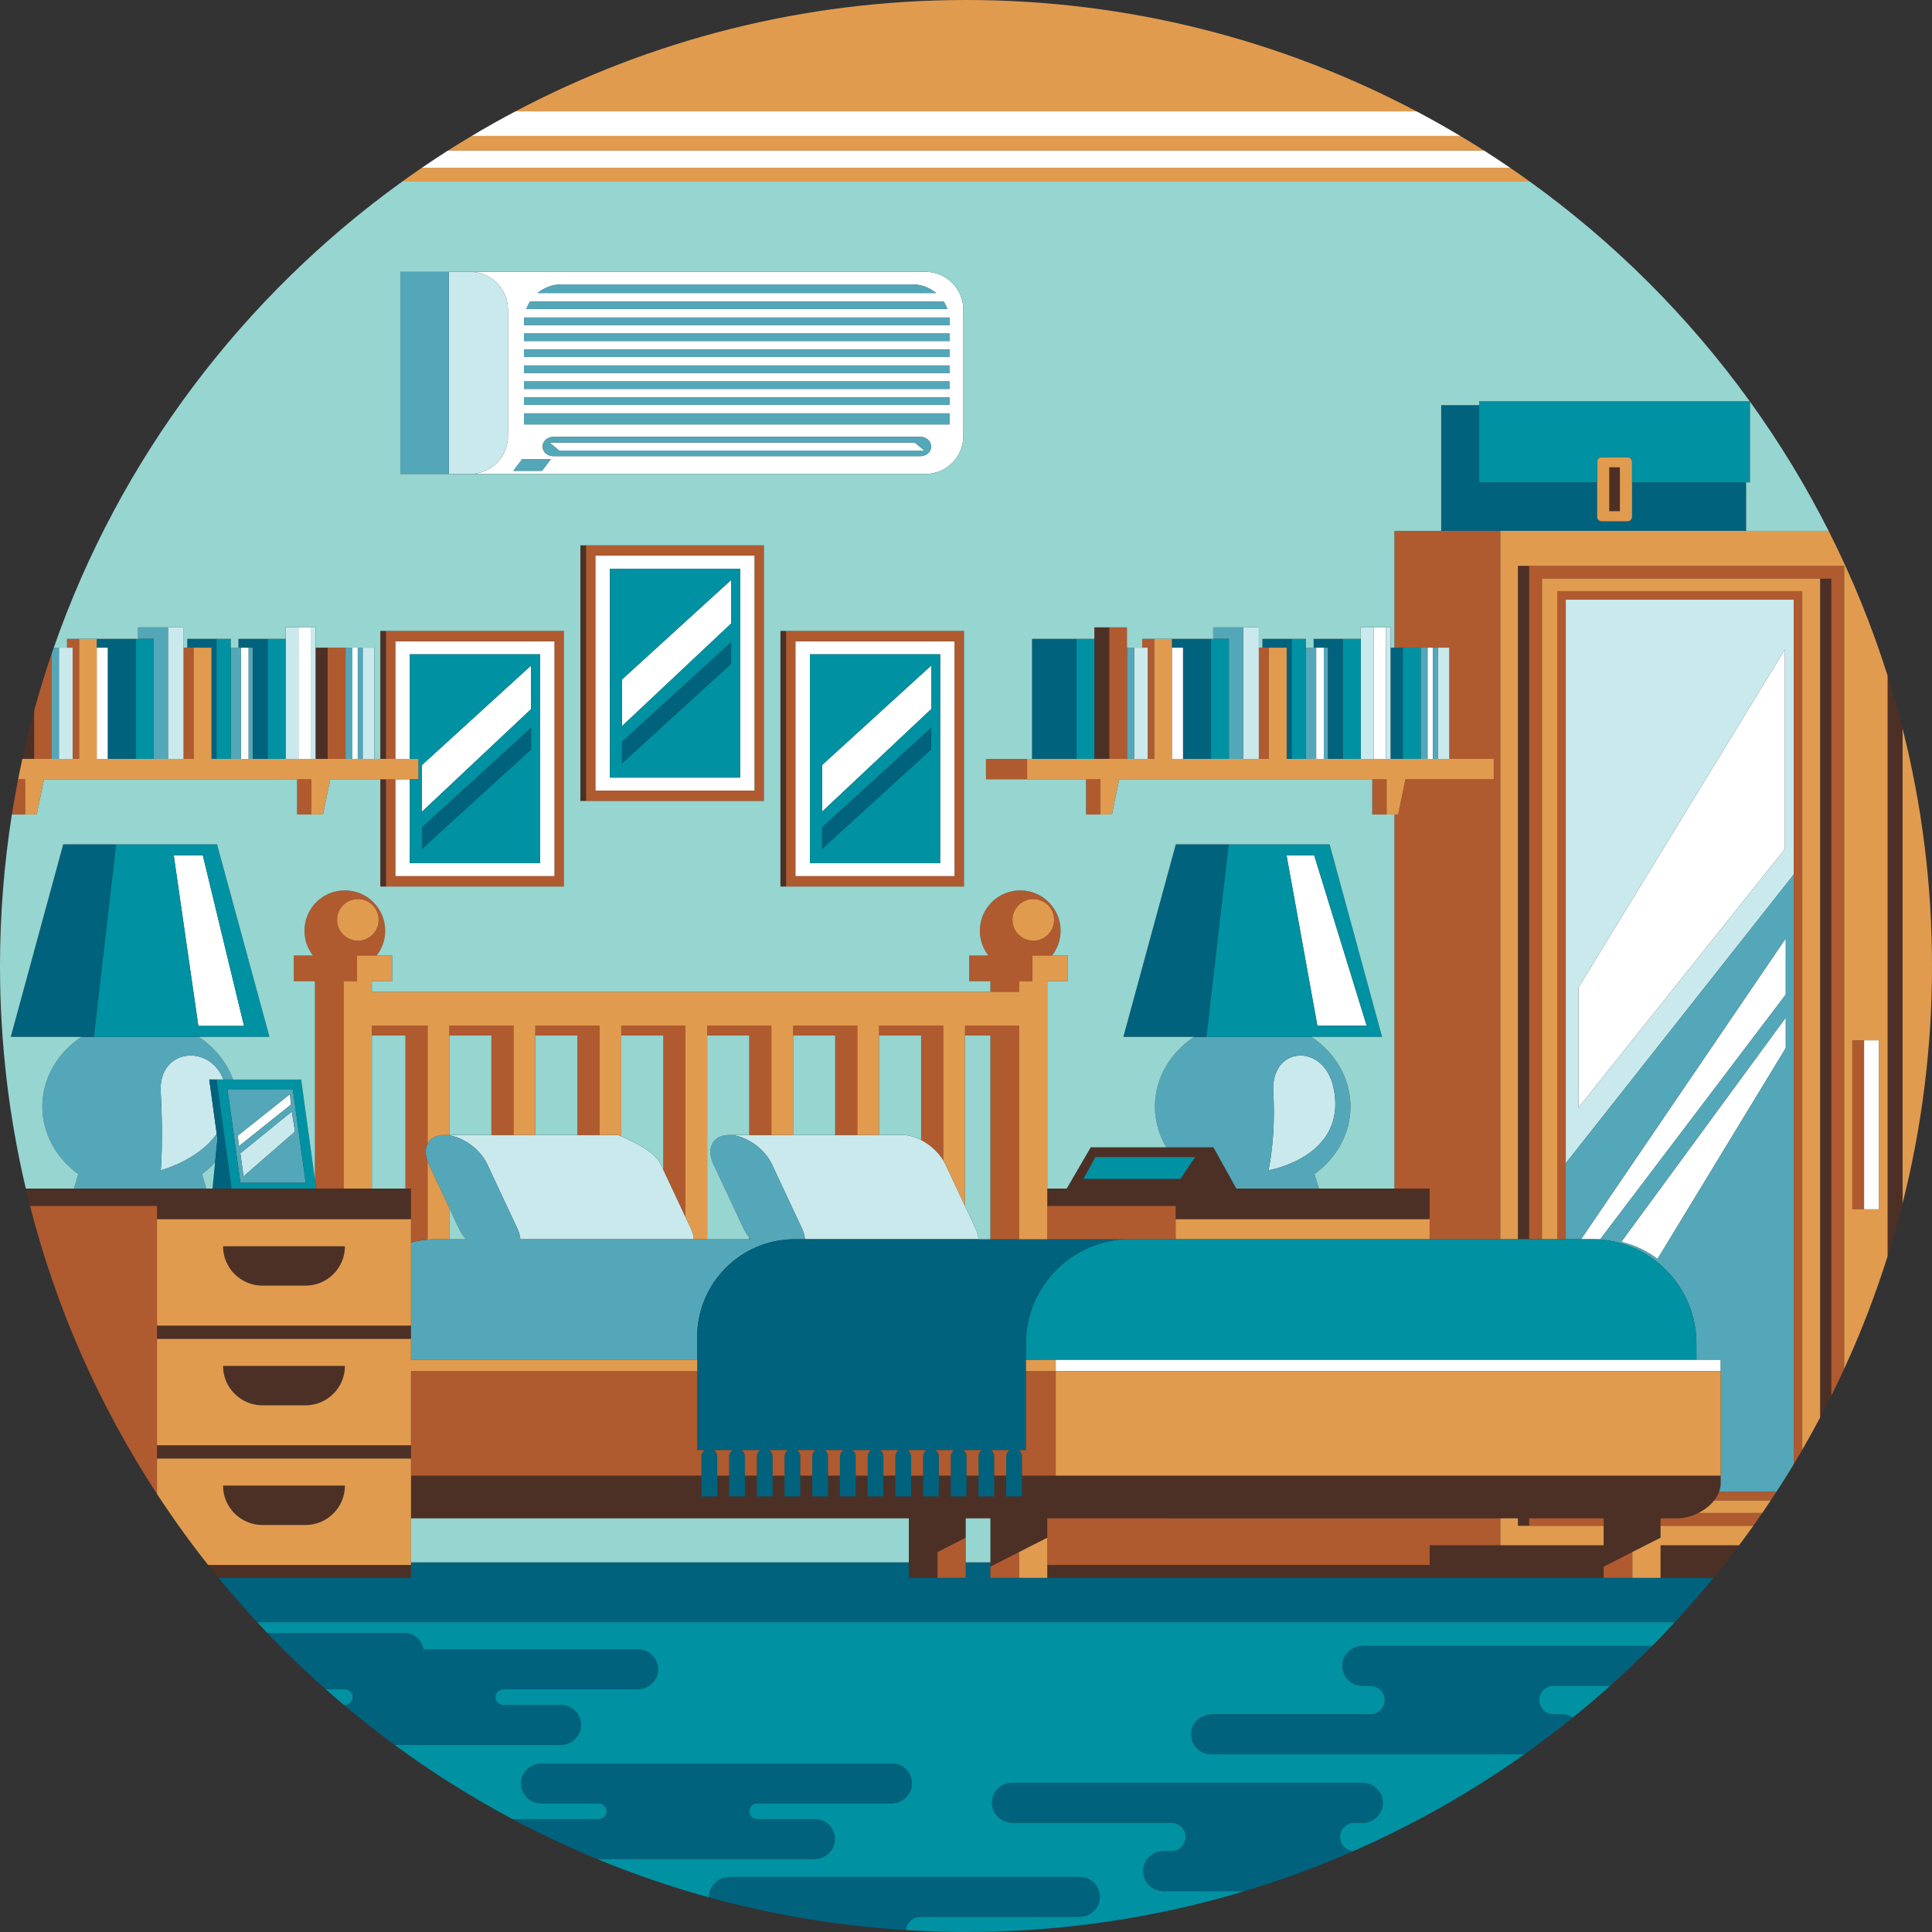 <?xml version="1.0" standalone="no"?>
<svg version="1.1" id="Layer_1" xmlns="http://www.w3.org/2000/svg" xmlns:xlink="http://www.w3.org/1999/xlink" x="0px" y="0px" viewBox="0 0 595.276 595.276" enable-background="new 0 0 595.276 595.276" xml:space="preserve">
<rect x="0" y="0" width="595.276" height="595.276" fill="#333333" stroke="none"/>
<path id="color_x5F_9_26_" fill="#4D3025" d="M126.632,412.532H48.372v-4.088h78.261V412.532z M126.632,445.316H48.372v4.088h78.261
	V445.316z M499.123,143.97h-3.292v13.535h3.292V143.97z M511.636,486.16h16.32c2.698-3.292,5.33-6.639,7.887-10.047h-24.207V486.16z
	 M471.15,174.341h-3.457v207.475h3.457V174.341z M560.808,436.75c1.18-2.228,2.332-4.473,3.457-6.734v-251.72h-3.457V436.75z
	 M581.594,208.204v178.867c1.689-5.367,3.227-10.8,4.615-16.294v-146.28C584.821,219.005,583.283,213.571,581.594,208.204z
	 M362.232,371.573h-39.553v-5.365h5.983l7.412-12.707h37.798l7.059,12.707h59.561v9.453h-78.261V371.573z M363.694,363.231
	l4.564-6.736h-30.724l-3.705,6.736H363.694z M511.636,467.83h5.182c2.111,0,4.394-0.614,6.469-1.66
	c1.898-0.956,3.615-2.276,4.861-3.845c0.65-0.818,1.161-1.704,1.51-2.637c0.32-0.855,0.514-1.746,0.514-2.669v-2.35H314.886v6.404
	h-4.864v-6.404h-3.672v6.404h-4.864v-6.404h-3.672v6.404h-4.864v-6.404h-3.672v6.404h-4.864v-6.404h-3.672v6.404h-4.864v-6.404
	h-3.672v6.404h-4.864v-6.404h-3.672v6.404h-4.864v-6.404h-3.672v6.404h-4.864v-6.404h-3.672v6.404h-4.864v-6.404h-3.672v6.404
	h-4.864v-6.404h-3.672v6.404h-4.864v-6.404h-3.672v6.404h-4.864v-6.404h-89.488v13.161h153.389v18.331h8.845v-7.953l8.684-4.424
	v-5.953l0,0h7.6v14.884v0l17.529-8.93v-5.953h145.014v2.295h3.457v-2.295h22.957v8.284h-53.615v6.073H322.679v3.973h171.428v-3.447
	v0l17.529-8.93V467.83z M48.372,375.661h78.261v-9.453H7.952c0.423,1.794,0.854,3.584,1.309,5.365h39.111V375.661z M94.141,396.124
	c6.702,0,12.136-5.433,12.136-12.136h-37.55c0,6.702,5.433,12.136,12.136,12.136H94.141z M80.863,432.995h13.278
	c6.702,0,12.136-5.433,12.136-12.136h-37.55C68.727,427.562,74.161,432.995,80.863,432.995z M80.863,469.866h13.278
	c6.702,0,12.136-5.433,12.136-12.136h-37.55C68.727,464.433,74.161,469.866,80.863,469.866z M67.32,486.16h59.313v-3.973H64.12
	C65.175,483.521,66.242,484.845,67.32,486.16z M118.938,240.102h-1.758v33.054h1.758V240.102z M118.938,194.391h-1.758v39.434h1.758
	V194.391z M180.578,168.02h-1.758v78.766h1.758V168.02z M242.218,194.391h-1.758v78.766h1.758V194.391z M100.96,199.554h-3.736
	v34.27h3.736V199.554z M10.531,218.966c-1.341,4.904-2.558,9.857-3.65,14.858h3.65V218.966z M341.806,193.294h-4.615v40.53h4.615
	V193.294z"></path>
<path id="color_x5F_8_33_" fill="#FFFFFF" d="M89.352,337.121l0.275,3.241l-15.994,12.764l-0.376-3.208L89.352,337.121z
	 M169.27,136.337l3.005,2.478h112.539l-3.005-2.478H169.27z M108.573,233.824h1.656v-34.267h-1.656V233.824z M91.946,233.824h3.779
	v-40.53h-3.779V233.824z M441.503,233.824v-34.267h-1.656v34.267H441.503z M427,233.824v-40.53h-3.779v40.53H427z M549.95,200.101
	c-13.93,22.831-43.375,71.085-63.626,104.229v36.976l63.626-79.719V200.101z M493.052,381.829l57.16-75.407V289.14l-63.062,92.677
	C487.151,381.816,492.887,381.826,493.052,381.829z M510.7,387.902l39.513-64.978v-9.37l-50.671,69.086
	C503.652,383.617,507.436,385.432,510.7,387.902z M574.342,320.53v52.081h4.615V320.53H574.342z M396.413,263.575l9.49,52.467
	h15.192l-16.164-52.467H396.413z M325.285,418.948L325.285,418.948l0,3.547h0h204.887v-3.547H325.285z M62.488,263.519h-8.955
	l7.581,52.579h14.073L62.488,263.519z M296.825,95.451v38.897c0,6.464-5.24,11.704-11.703,11.704H144.809
	c6.464,0,11.704-5.24,11.704-11.704V95.451c0-6.464-5.24-11.704-11.704-11.704h140.313
	C291.585,83.747,296.825,88.987,296.825,95.451z M290.757,92.904h-127.43c-0.469,0.72-0.855,1.498-1.157,2.317h129.743
	C291.611,94.402,291.226,93.624,290.757,92.904z M165.641,90.298h122.801c-2.008-1.667-4.587-2.67-7.401-2.67H173.042
	C170.228,87.628,167.65,88.631,165.641,90.298z M161.446,100.143h131.191v-0.919c0-0.474-0.037-0.938-0.092-1.397H161.538
	c-0.055,0.459-0.092,0.923-0.092,1.397V100.143z M161.446,105.066h131.191v-2.317H161.446V105.066z M161.446,109.989h131.191v-2.316
	H161.446V109.989z M161.446,114.911h131.191v-2.317H161.446V114.911z M161.446,119.834h131.191v-2.317H161.446V119.834z
	 M161.446,124.757h131.191v-2.316H161.446V124.757z M169.718,141.469h-8.828l-2.717,3.602h8.829L169.718,141.469z M286.907,137.576
	c0-1.645-1.508-2.978-3.369-2.978H170.545c-1.861,0-3.369,1.333-3.369,2.978c0,1.645,1.508,2.978,3.369,2.978h112.993
	C285.399,140.554,286.907,139.221,286.907,137.576z M292.637,127.363H161.446v3.404h131.191V127.363z M121.793,233.824h4.485
	v-32.227h40.118v64.353h-40.118v-25.848h-4.485v29.866h49.089v-72.388h-49.089V233.824z M130.014,235.719v14.373l33.626-31.62
	v-13.415L130.014,235.719z M183.433,171.209h49.089v72.389h-49.089V171.209z M187.918,239.58h40.118v-64.353h-40.118V239.58z
	 M191.654,223.721l33.626-31.62v-13.415l-33.626,30.662V223.721z M245.073,197.579h49.088v72.388h-49.088V197.579z M249.558,265.95
	h40.118v-64.353h-40.118V265.95z M253.295,250.092l33.626-31.62v-13.415l-33.626,30.662V250.092z M76.606,199.554h-2.349v34.27
	h2.349V199.554z M29.799,233.824h3.447v-34.27h-3.447V233.824z M405.532,199.554v34.27h2.349v-34.27H405.532z M364.521,233.824
	v-34.27h-3.447v34.27H364.521z M457.264,46.393H138.011c-2.694,1.715-5.356,3.475-7.99,5.274h335.233
	C462.62,49.868,459.958,48.108,457.264,46.393z M436.444,34.306H158.832c-4.569,2.413-9.068,4.94-13.493,7.58h304.598
	C445.513,39.245,441.013,36.719,436.444,34.306z"></path>
<path id="color_x5F_7_33_" fill="#C9E9ED" d="M482.429,184.779v173.636l70.235-88.96v-84.677H482.429z M549.95,261.588
	l-63.626,79.719V304.33c20.251-33.144,49.696-81.398,63.626-104.229V261.588z M410.873,335.131
	c4.539,21.364-20.035,25.452-20.035,25.452s2.315-9.998,1.477-24.179C391.478,322.224,407.921,321.237,410.873,335.131z
	 M212.884,378.546c0.541,1.155,0.831,2.255,0.91,3.27h-53.47c-0.079-1.015-0.369-2.115-0.91-3.271l-9.288-19.833
	c-2.33-4.975-8.252-9.009-13.227-9.009h53.47c0,0,0.394,0.146,1.045,0.415c2.782,1.149,10.294,4.561,12.182,8.593L212.884,378.546z
	 M300.587,378.546c0.541,1.155,0.831,2.255,0.91,3.27h-53.47c-0.079-1.015-0.369-2.115-0.91-3.271l-9.289-19.833
	c-2.33-4.975-8.252-9.009-13.227-9.009h53.47c1.86,0,3.852,0.564,5.739,1.53c2.741,1.402,5.253,3.655,6.826,6.26
	c0.241,0.4,0.469,0.805,0.663,1.219L300.587,378.546z M68.837,332.615h-0.076H66.72h-2.247l2.303,16.752
	c-5.761,8.234-17.241,11.216-17.241,11.216s0.818-9.998-0.02-24.179C48.731,323.143,64.492,321.397,68.837,332.615z M89.901,342.505
	l0.989,6.153l-15.852,13.8l-0.99-7.109L89.901,342.505z M138.28,146.051V83.747h6.528c6.464,0,11.704,5.24,11.704,11.704v38.897
	c0,6.464-5.24,11.704-11.704,11.704H138.28z M111.593,199.554h3.728v34.27h-3.574v-34.267h-0.154V199.554z M95.725,193.294h1.5
	v40.53h-1.5V193.294z M87.99,193.294h3.956v40.53H87.99V193.294z M56.593,233.824h-4.834v-40.53h4.834V233.824z M22.405,199.554
	v34.27h-4.252v-34.27H22.405z M446.595,199.554v34.27h-3.574v-34.267L446.595,199.554z M427,193.294h1.5v40.53H427V193.294z
	 M419.265,193.294h3.956v40.53h-3.956V193.294z M383.033,193.294h4.835v40.53h-4.835V193.294z M353.68,199.554v34.27h-4.252v-34.27
	H353.68z"></path>
<path id="color_x5F_6_40_" fill="#54A7B8" d="M482.429,358.415v23.401h4.721l63.062-92.677v17.282l-57.16,75.407
	c-0.166-0.003-2.544-0.013-2.544-0.013c17.235,0,31.304,13.547,32.144,30.573c0.026,0.534,0.041,6.558,0.041,6.558h7.479h0v38.071
	c0,0.923-0.194,1.814-0.514,2.669h17.657c1.828-2.81,3.615-5.649,5.349-8.524V269.455L482.429,358.415z M550.212,322.924
	L510.7,387.902c-3.264-2.47-7.048-4.285-11.158-5.262l50.671-69.086V322.924z M404.065,319.474h-36.186
	c-7.304,4.901-12.029,12.694-12.029,21.472c0,4.538,1.271,8.807,3.5,12.555h14.521l7.059,12.707h25.434l-1.339-4.462
	c6.755-4.925,11.069-12.412,11.069-20.799C416.094,332.168,411.37,324.375,404.065,319.474z M390.838,360.583
	c0,0,2.315-9.998,1.477-24.179c-0.837-14.18,15.605-15.168,18.558-1.273C415.412,356.495,390.838,360.583,390.838,360.583z
	 M247.117,378.546c0.541,1.155,0.831,2.256,0.91,3.271h-3.119c-16.621,0-30.095,13.474-30.095,30.095v2.09v4.947h-88.18v-36.106
	c1.654-0.443,3.364-0.746,5.118-0.901c0.884-0.078,1.776-0.125,2.68-0.125h9.12c-0.871-1.015-1.612-2.115-2.153-3.271l-2.946-6.29
	l-6.343-13.543c-0.136-0.289-0.253-0.575-0.358-0.857c-0.796-2.131-0.751-4.044,0-5.482c0.861-1.648,2.645-2.669,5.148-2.669h0
	c4.975,0,10.897,4.033,13.227,9.009l9.288,19.833c0.541,1.155,0.831,2.256,0.91,3.271h70.524h0.405
	c-0.138-0.16-0.275-0.321-0.405-0.485c-0.696-0.878-1.293-1.812-1.748-2.785l-9.288-19.833c-2.33-4.975-0.186-9.009,4.79-9.009
	c4.975,0,10.897,4.033,13.227,9.009L247.117,378.546z M49.514,336.404c0.838,14.18,0.02,24.179,0.02,24.179
	s11.481-2.982,17.241-11.216l0.213,1.549l-0.722,7.254c-1.221,1.3-2.569,2.502-4.042,3.576l1.339,4.462H22.778l1.339-4.462
	c-6.755-4.925-11.068-12.412-11.068-20.799c0-8.778,4.725-16.572,12.029-21.472h36.186c4.883,3.276,8.608,7.848,10.544,13.14h-2.971
	C64.492,321.397,48.731,323.143,49.514,336.404z M70.099,335.585l3.967,28.855h20.12l-3.967-28.855H70.099z M73.256,349.918
	l16.096-12.797l0.275,3.241l-15.994,12.764L73.256,349.918z M75.038,362.458l-0.99-7.109l15.853-12.844l0.989,6.153L75.038,362.458z
	 M138.28,146.051h-14.94V83.747v0h14.94v0V146.051z M283.538,134.598H170.545c-1.861,0-3.369,1.333-3.369,2.978
	c0,1.645,1.508,2.978,3.369,2.978h112.993c1.861,0,3.369-1.333,3.369-2.978C286.907,135.931,285.399,134.598,283.538,134.598z
	 M172.275,138.815l-3.005-2.478h112.539l3.005,2.478H172.275z M161.446,112.595h131.191v2.317H161.446V112.595z M161.446,127.363
	h131.191v3.404H161.446V127.363z M161.446,122.44h131.191v2.316H161.446V122.44z M161.446,117.518h131.191v2.317H161.446V117.518z
	 M291.913,95.221H162.17c0.302-0.819,0.687-1.596,1.157-2.317h127.43C291.226,93.624,291.611,94.402,291.913,95.221z
	 M161.446,107.672h131.191v2.316H161.446V107.672z M288.442,90.298H165.641c2.008-1.667,4.587-2.67,7.401-2.67h107.999
	C283.855,87.628,286.434,88.631,288.442,90.298z M161.446,102.749h131.191v2.317H161.446V102.749z M292.545,97.827
	c0.055,0.459,0.092,0.923,0.092,1.397v0.919H161.446v-0.919c0-0.474,0.037-0.938,0.092-1.397H292.545z M167.001,145.07h-8.829
	l2.717-3.602h8.828L167.001,145.07z M111.593,199.557h0.154v34.267h-1.518v-34.267H111.593z M106.457,199.557h2.116v34.267h-2.116
	V199.557z M74.257,233.824h-3.143v-34.27h3.143V233.824z M77.925,233.824h-1.319v-34.27h1.319V233.824z M47.359,196.84h-4.835
	v-3.546h9.234v40.53h-4.4V196.84z M18.153,233.824h-2.198v-32.546c0.197-0.577,0.406-1.149,0.607-1.724h1.59V233.824z
	 M442.867,199.557h0.154v34.267h-1.518v-34.267H442.867z M437.732,199.557h2.116v34.267h-2.116V199.557z M405.532,233.824h-3.143
	v-34.27h3.143V233.824z M409.2,233.824h-1.319v-34.27h1.319V233.824z M378.633,196.84h-4.835v-3.546h9.234v40.53h-4.4V196.84z
	 M347.23,199.554h2.198v34.27h-2.198V199.554z"></path>
<path id="color_x5F_5_39_" fill="#00627D" d="M537.998,148.627v14.939H444.05v-38.729h11.702v23.79h36.345v10.591
	c0,0.768,0.622,1.39,1.39,1.39h7.979c0.768,0,1.39-0.622,1.39-1.39v-10.591H537.998z M305.151,486.16v-4.773h-7.6v4.773h-17.529
	v-4.773H126.632v4.773H67.32c3.84,4.686,7.827,9.245,11.942,13.686h436.753c4.114-4.441,8.101-9,11.942-13.686H305.151z
	 M378.573,260.143h-16.295l-16.164,59.331h25.606L378.573,260.143z M244.908,381.816c-16.621,0-30.095,13.474-30.095,30.095v34.88
	h2.314c-0.608,0.438-1.007,1.144-1.007,1.945v12.336h4.864v-12.336c0-0.802-0.399-1.507-1.007-1.945h5.686
	c-0.608,0.438-1.007,1.144-1.007,1.945v12.336h4.864v-12.336c0-0.802-0.399-1.507-1.007-1.945h5.686
	c-0.608,0.438-1.007,1.144-1.007,1.945v12.336h4.864v-12.336c0-0.802-0.399-1.507-1.007-1.945h5.686
	c-0.608,0.438-1.007,1.144-1.007,1.945v12.336h4.864v-12.336c0-0.802-0.399-1.507-1.007-1.945h5.686
	c-0.608,0.438-1.007,1.144-1.007,1.945v12.336h4.864v-12.336c0-0.802-0.399-1.507-1.007-1.945h5.686
	c-0.608,0.438-1.007,1.144-1.007,1.945v12.336h4.864v-12.336c0-0.802-0.399-1.507-1.007-1.945h5.686
	c-0.608,0.438-1.007,1.144-1.007,1.945v12.336h4.864v-12.336c0-0.802-0.399-1.507-1.007-1.945h5.686
	c-0.608,0.438-1.007,1.144-1.007,1.945v12.336h4.864v-12.336c0-0.802-0.399-1.507-1.007-1.945h5.686
	c-0.608,0.438-1.007,1.144-1.007,1.945v12.336h4.864v-12.336c0-0.802-0.399-1.507-1.007-1.945h5.686
	c-0.608,0.438-1.007,1.144-1.007,1.945v12.336h4.864v-12.336c0-0.802-0.399-1.507-1.007-1.945h5.686
	c-0.608,0.438-1.007,1.144-1.007,1.945v12.336h4.864v-12.336c0-0.802-0.399-1.507-1.007-1.945h5.686
	c-0.608,0.438-1.007,1.144-1.007,1.945v12.336h4.864v-12.336c0-0.802-0.399-1.507-1.007-1.945h2.241v-32.79
	c0-17.775,14.392-32.185,32.167-32.185H244.908z M3.313,319.474h25.606l6.853-59.331H19.478L3.313,319.474z M65.467,366.208h5.871
	l-4.618-33.593h-2.247l2.516,18.301L65.467,366.208z M163.641,224.221l-33.626,30.662v6.707l33.626-30.662V224.221z M225.281,197.85
	l-33.626,30.662v6.707l33.626-30.662V197.85z M286.921,224.221l-33.626,30.662v6.707l33.626-30.662V224.221z M77.925,199.554v34.27
	h4.568V196.84h-9.025v2.714H77.925z M65.166,233.824h1.554V196.84h-9.025v2.714h7.472V233.824z M29.799,199.554h3.447v34.27h8.615
	V196.84H29.799V199.554z M432.235,199.554h-3.736v34.27h3.736V199.554z M409.2,199.554v34.27h4.569V196.84h-9.025v2.714H409.2z
	 M396.441,199.554v34.27h1.554V196.84h-9.025v2.714H396.441z M364.521,233.824h8.615V196.84h-12.063v2.714h3.447V233.824z
	 M331.694,196.84h-13.715v36.984h13.715V196.84z M257.213,567.255c0.35-3.67-2.526-6.758-6.124-6.758h-17.8
	c-1.335,0-2.417-1.082-2.417-2.417c0-1.335,1.082-2.417,2.417-2.417h41.268c3.214,0,6.084-2.349,6.389-5.549
	c0.35-3.67-2.527-6.758-6.124-6.758H166.969c-3.214,0-6.083,2.349-6.389,5.549c-0.35,3.67,2.527,6.758,6.124,6.758h17.8
	c1.335,0,2.417,1.082,2.417,2.417c0,1.335-1.082,2.417-2.417,2.417h-26.567c8.463,4.507,17.169,8.617,26.094,12.306h66.793
	C254.038,572.804,256.908,570.455,257.213,567.255z M178.982,532.095c0.35-3.67-2.527-6.757-6.124-6.757h-17.8
	c-1.335,0-2.417-1.082-2.417-2.417c0-1.335,1.082-2.417,2.417-2.417l41.269,0c3.214,0,6.084-2.35,6.389-5.549
	c0.35-3.67-2.527-6.758-6.124-6.758h-66.106c-0.51-2.883-3.015-5.077-6.045-5.077H82.314c1.681,1.761,3.385,3.501,5.109,5.22
	c4.195,4.185,8.525,8.233,12.963,12.163h5.888c1.335,0,2.417,1.082,2.417,2.417c0,1.335-1.082,2.417-2.417,2.417h-0.292
	c5.069,4.271,10.281,8.376,15.63,12.306h50.982C175.807,537.644,178.676,535.294,178.982,532.095z M413.634,512.67
	c-0.35,3.67,2.526,6.757,6.124,6.757h2.517c2.427,0,4.395,1.968,4.395,4.395s-1.968,4.395-4.395,4.395h-48.839
	c-3.214,0-6.083,2.349-6.388,5.549c-0.35,3.67,2.526,6.758,6.124,6.758h50.982h45.551c5.094-3.616,10.059-7.401,14.909-11.322
	c-0.96-0.619-2.098-0.984-3.325-0.984h-2.637c-2.427,0-4.395-1.968-4.395-4.395s1.968-4.395,4.395-4.395h17.451
	c4.438-3.974,8.759-8.075,12.952-12.306h-89.032C416.809,507.122,413.939,509.471,413.634,512.67z M332.737,578.321H224.884
	c-3.214,0-6.083,2.349-6.389,5.549c-0.024,0.25-0.03,0.497-0.024,0.741c19.499,5.367,39.798,8.797,60.68,10.076
	c0.174-2.268,2.049-4.06,4.361-4.06h48.96c3.214,0,6.083-2.35,6.389-5.549C339.211,581.409,336.335,578.321,332.737,578.321z
	 M419.66,549.314h-6.768h-50.103h-50.982c-3.598,0-6.474,3.088-6.124,6.758c0.305,3.199,3.175,5.549,6.388,5.549h48.839
	c2.427,0,4.395,1.968,4.395,4.395s-1.968,4.395-4.395,4.395h-2.517c-3.597,0-6.474,3.088-6.124,6.758
	c0.305,3.199,3.175,5.549,6.389,5.549h24.726c11.495-3.453,22.696-7.581,33.56-12.341c-2.264-0.178-4.052-2.051-4.052-4.36
	c0-2.427,1.968-4.395,4.395-4.395h2.637c3.598,0,6.474-3.087,6.124-6.757C425.744,551.663,422.874,549.314,419.66,549.314z"></path>
<path id="color_x5F_4_36_" fill="#B05A2F" d="M462.269,163.566v218.25h-21.777v-15.608h-10.858V250.946h1.163l2.23-10.843h27.215
	v-6.278h-13.647v-34.27h-16.961v-35.988H462.269z M471.15,174.341v207.475h3.956v-203.52h89.16v251.72
	c1.358-2.73,2.68-5.48,3.956-8.257V174.341H471.15z M516.817,467.83h-5.182v2.295h28.59c0.931-1.307,1.838-2.633,2.749-3.956
	h-19.688C521.211,467.215,518.928,467.83,516.817,467.83z M494.107,467.83H471.15v2.295h22.957V467.83z M479.792,381.816h2.637
	V184.779h70.235v266.385c0.892-1.478,1.77-2.965,2.637-4.46V182.142h-75.509V381.816z M528.148,462.325h17.431
	c0.583-0.876,1.162-1.755,1.736-2.637h-17.657C529.309,460.621,528.798,461.507,528.148,462.325z M570.716,320.53v52.081h3.626
	V320.53H570.716z M322.679,381.816h39.553v-10.243h-39.553V381.816z M322.679,467.83v14.358h117.813v-6.073h21.777v-8.284H322.679z
	 M305.151,302.316h-6.531v-7.902h5.927c-1.647-2.109-2.637-4.756-2.637-7.639c0-6.867,5.567-12.435,12.435-12.435
	c6.867,0,12.435,5.567,12.435,12.435c0,2.883-0.99,5.53-2.637,7.639h-6.024v7.902h-4.124v3.285h-8.845V302.316z M311.967,283.431
	c0,3.539,2.869,6.407,6.407,6.407c3.538,0,6.407-2.869,6.407-6.407c0-3.539-2.869-6.407-6.407-6.407
	C314.836,277.024,311.967,279.892,311.967,283.431z M305.151,381.816h8.845v-65.808h-16.659v3.065h7.814V381.816z M305.151,486.16
	h8.845v-7.953l-8.845,4.506V486.16z M297.551,473.783l-8.684,4.424v7.953h8.684V473.783z M494.107,486.16h8.845v-7.953l-8.845,4.506
	V486.16z M116.035,294.414h-6.024v7.902h-4.123v63.892H97.4l-0.358-2.603v-61.288h-6.531v-7.902h5.927
	c-1.647-2.109-2.637-4.756-2.637-7.639c0-6.867,5.567-12.435,12.435-12.435c6.867,0,12.435,5.567,12.435,12.435
	C118.671,289.659,117.681,292.305,116.035,294.414z M116.673,283.431c0-3.539-2.869-6.407-6.407-6.407
	c-3.538,0-6.407,2.868-6.407,6.407c0,3.539,2.869,6.407,6.407,6.407C113.804,289.838,116.673,286.969,116.673,283.431z
	 M126.632,366.208v16.634c1.654-0.443,3.364-0.746,5.118-0.901v-24.086c-0.796-2.131-0.751-4.044,0-5.482v-36.365h-17.179v3.065
	h10.354v47.134H126.632z M158.231,349.704v-33.695h-19.78v3.065h12.954v30.63H158.231z M184.712,349.704v-33.695h-19.78v3.065
	h12.954v30.63H184.712z M211.193,374.935v-58.926h-19.78v3.065h12.954v41.287L211.193,374.935z M230.848,381.816h0.405
	c-0.138-0.16-0.275-0.321-0.405-0.485V381.816z M230.848,349.704h6.826v-33.695h-19.78v3.065h12.954V349.704z M257.329,349.704
	h6.826v-33.695h-19.78v3.065h12.954V349.704z M283.81,351.234c2.741,1.402,5.253,3.655,6.826,6.26v-41.485h-19.78v3.065h12.954
	V351.234z M297.813,448.737v5.932h3.672v-5.932c0-0.802,0.399-1.507,1.007-1.945h-5.686
	C297.414,447.229,297.813,447.935,297.813,448.737z M214.813,422.495h-88.18v32.174h89.488v-5.932c0-0.802,0.399-1.507,1.007-1.945
	h-2.314V422.495z M246.594,448.737v5.932h3.672v-5.932c0-0.802,0.399-1.507,1.007-1.945h-5.686
	C246.195,447.229,246.594,447.935,246.594,448.737z M263.667,448.737v5.932h3.672v-5.932c0-0.802,0.399-1.507,1.007-1.945h-5.686
	C263.268,447.229,263.667,447.935,263.667,448.737z M272.203,448.737v5.932h3.672v-5.932c0-0.802,0.399-1.507,1.007-1.945h-5.686
	C271.804,447.229,272.203,447.935,272.203,448.737z M255.13,448.737v5.932h3.672v-5.932c0-0.802,0.399-1.507,1.007-1.945h-5.686
	C254.731,447.229,255.13,447.935,255.13,448.737z M280.74,448.737v5.932h3.672v-5.932c0-0.802,0.399-1.507,1.007-1.945h-5.686
	C280.341,447.229,280.74,447.935,280.74,448.737z M229.521,448.737v5.932h3.672v-5.932c0-0.802,0.399-1.507,1.007-1.945h-5.686
	C229.122,447.229,229.521,447.935,229.521,448.737z M220.984,448.737v5.932h3.672v-5.932c0-0.802,0.399-1.507,1.007-1.945h-5.686
	C220.585,447.229,220.984,447.935,220.984,448.737z M238.057,448.737v5.932h3.672v-5.932c0-0.802,0.399-1.507,1.007-1.945h-5.686
	C237.658,447.229,238.057,447.935,238.057,448.737z M289.276,454.669h3.672v-5.932c0-0.802,0.399-1.507,1.007-1.945h-5.686
	c0.608,0.438,1.007,1.144,1.007,1.945V454.669z M310.022,454.669v-5.932c0-0.802,0.399-1.507,1.007-1.945h-5.686
	c0.608,0.438,1.007,1.144,1.007,1.945v5.932H310.022z M325.285,454.669v-32.174h0h-9.165v24.297h-2.241
	c0.608,0.438,1.007,1.144,1.007,1.945v5.932H325.285z M48.372,460.312v-88.739H9.261C17.433,403.543,30.793,433.431,48.372,460.312z
	 M173.736,273.156v-78.766h-54.799v39.434h2.855v-36.245h49.089v72.388h-49.089v-29.866h-2.855v33.054H173.736z M180.578,246.786
	V168.02h54.799v78.766H180.578z M232.521,171.209h-49.089v72.389h49.089V171.209z M242.218,273.156v-78.766h54.799v78.766H242.218z
	 M294.161,197.579h-49.088v72.388h49.088V197.579z M3.656,250.946H7.77v-10.843H5.578C4.874,243.695,4.229,247.308,3.656,250.946z
	 M95.958,240.102h-4.421v10.843h4.421V240.102z M106.457,199.557v-0.003h-5.497v34.27h5.497V199.557z M56.593,199.554v34.27h3.076
	v-34.27H56.593z M22.405,233.824h1.978V196.84h-3.736v2.714h1.758V233.824z M15.955,201.278c-1.989,5.815-3.792,11.716-5.424,17.688
	v14.858h5.424V201.278z M339.044,240.102h-4.421v10.843h4.421V240.102z M427.233,240.102h-4.421v10.843h4.421V240.102z
	 M390.944,199.554h-3.077v34.27h3.077V199.554z M353.68,233.824h1.978V196.84h-3.736v2.714h1.758V233.824z M347.23,193.294h-5.424
	v40.53h5.424V193.294z M316.475,233.824h-12.682v6.278h12.682V233.824z"></path>
<path id="color_x5F_3_40_" fill="#E19B4F" d="M493.487,160.609h7.979c0.768,0,1.39-0.622,1.39-1.39v-16.962
	c0-0.768-0.622-1.39-1.39-1.39h-7.979c-0.768,0-1.39,0.622-1.39,1.39v16.962C492.097,159.986,492.719,160.609,493.487,160.609z
	 M495.83,143.97h3.292v13.535h-3.292V143.97z M494.107,470.125v5.989h-31.838v-8.284h5.424v2.295H494.107z M595.276,297.638
	c0,25.238-3.154,49.738-9.067,73.14v-146.28C592.122,247.899,595.276,272.399,595.276,297.638z M475.105,178.296h85.703V436.75
	c-1.777,3.355-3.607,6.677-5.507,9.954V182.142h-75.509v199.675h-4.687V178.296z M528.148,462.325h17.431
	c-0.858,1.289-1.727,2.57-2.605,3.845h-19.688C525.184,465.213,526.902,463.893,528.148,462.325z M511.636,470.125h28.59
	c-1.436,2.016-2.898,4.011-4.383,5.989h-24.207v10.047h-8.684v-7.953l8.684-4.424V470.125z M462.269,163.566v218.25h5.424V174.341
	h100.528v247.418c5.149-11.207,9.627-22.784,13.373-34.688V208.204c-4.866-15.463-10.963-30.379-18.17-44.639H462.269z
	 M570.716,320.53h8.241v52.081h-8.241V320.53z M362.232,375.661h78.261v6.155h-41.704h-36.556V375.661z M318.374,277.024
	c3.538,0,6.407,2.868,6.407,6.407c0,3.539-2.869,6.407-6.407,6.407c-3.539,0-6.407-2.869-6.407-6.407
	C311.967,279.892,314.836,277.024,318.374,277.024z M313.996,316.009h-16.659v55.597l-6.038-12.893
	c-0.194-0.415-0.422-0.819-0.663-1.219v-41.485h-19.78v33.695h-6.701v-33.695h-19.78v33.695h-6.701v-33.695h-19.78v65.808h-4.1
	c-0.079-1.015-0.369-2.115-0.91-3.27l-1.691-3.611v-58.926h-19.78v34.11c-0.651-0.269-1.045-0.415-1.045-0.415h-5.656v-33.695
	h-19.78v33.695h-6.701v-33.695h-19.78v33.695h-1.553h0c-2.503,0-4.287,1.022-5.148,2.669v-36.365h-17.179v50.199h-8.684v-63.892
	h4.123v-7.902h10.811v7.902h-6.251v3.285h199.425v-3.285h4.124v-7.902h10.811v7.902h-6.251v79.5h-8.684V316.009z M313.996,478.207
	l8.684-4.424v12.377h-8.684V478.207z M110.266,289.838c-3.538,0-6.407-2.869-6.407-6.407c0-3.539,2.869-6.407,6.407-6.407
	c3.539,0,6.407,2.868,6.407,6.407C116.673,286.969,113.804,289.838,110.266,289.838z M138.451,381.816h-4.021
	c-0.904,0-1.797,0.047-2.68,0.125v-24.086c0.106,0.282,0.223,0.568,0.358,0.857l6.343,13.543V381.816z M316.12,418.948h9.165v3.547
	h-9.165V418.948z M530.172,454.669H325.285v-32.174h204.887L530.172,454.669z M48.372,408.444h78.261v-32.784H48.372V408.444z
	 M106.277,383.988c0,6.702-5.433,12.136-12.136,12.136H80.863c-6.702,0-12.136-5.433-12.136-12.136H106.277z M48.372,460.312
	c4.927,7.534,10.177,14.836,15.748,21.875h62.513v-32.784H48.372V460.312z M106.277,457.731c0,6.702-5.433,12.136-12.136,12.136
	H80.863c-6.702,0-12.136-5.433-12.136-12.136H106.277z M126.632,412.532H48.372v32.784h78.261v-22.821h88.18v-3.547h-88.18V412.532z
	 M94.141,432.995H80.863c-6.702,0-12.136-5.433-12.136-12.136h37.55C106.277,427.562,100.844,432.995,94.141,432.995z
	 M128.968,233.824v6.278h-27.215l-2.23,10.843h-3.565v-10.843H13.565l-2.23,10.843H7.77v-10.843H5.578
	c0.412-2.101,0.847-4.193,1.303-6.278h17.502V196.84h5.289h0.127v36.984h29.87v-34.27h5.497v34.27H128.968z M460.243,233.824v6.278
	h-27.215l-2.23,10.843h-3.565v-10.843h-82.394l-2.23,10.843h-3.565v-10.843h-22.569v-6.278h39.182V196.84h5.289h0.127v36.984h29.87
	v-34.27h5.497v34.27H460.243z M471.359,55.95H123.917c2.017-1.452,4.051-2.881,6.105-4.283h335.233
	C467.308,53.069,469.342,54.498,471.359,55.95z M436.444,34.306H158.832C200.278,12.413,247.505,0,297.638,0
	S394.998,12.413,436.444,34.306z M457.264,46.393H138.011c2.417-1.539,4.863-3.036,7.327-4.507h304.598
	C452.401,43.356,454.847,44.854,457.264,46.393z"></path>
<path id="color_x5F_2_39_" fill="#0091A2" d="M539.202,123.747v24.881h-36.345v-6.37c0-0.768-0.622-1.39-1.39-1.39h-7.979
	c-0.768,0-1.39,0.622-1.39,1.39v6.37h-36.345v-24.994h83.368C539.146,123.671,539.174,123.709,539.202,123.747z M106.273,520.503
	h-5.888c1.845,1.634,3.71,3.246,5.595,4.835h0.292c1.335,0,2.417-1.082,2.417-2.417C108.69,521.586,107.608,520.503,106.273,520.503
	z M474.257,523.823c0,2.427,1.968,4.395,4.395,4.395h2.637c1.227,0,2.365,0.366,3.325,0.984c3.912-3.163,7.744-6.421,11.489-9.774
	h-17.451C476.224,519.428,474.257,521.395,474.257,523.823z M82.314,503.12h42.126c3.03,0,5.534,2.194,6.045,5.077h66.106
	c3.598,0,6.474,3.088,6.124,6.758c-0.305,3.199-3.175,5.549-6.389,5.549l-41.269,0c-1.335,0-2.417,1.082-2.417,2.417
	c0,1.335,1.082,2.417,2.417,2.417h17.8c3.598,0,6.474,3.088,6.124,6.757c-0.305,3.199-3.175,5.549-6.389,5.549h-50.982
	c11.507,8.454,23.643,16.099,36.326,22.854h26.567c1.335,0,2.417-1.082,2.417-2.417c0-1.335-1.082-2.417-2.417-2.417h-17.8
	c-3.598,0-6.474-3.088-6.124-6.758c0.305-3.199,3.175-5.549,6.389-5.549h107.853c3.598,0,6.474,3.088,6.124,6.758
	c-0.305,3.199-3.175,5.549-6.389,5.549h-41.268c-1.335,0-2.417,1.082-2.417,2.417c0,1.335,1.082,2.417,2.417,2.417h17.8
	c3.598,0,6.474,3.088,6.124,6.758c-0.305,3.199-3.175,5.549-6.389,5.549h-66.793c11.155,4.611,22.65,8.562,34.439,11.807
	c-0.005-0.244,0-0.491,0.024-0.741c0.305-3.199,3.175-5.549,6.389-5.549h107.853c3.598,0,6.474,3.088,6.124,6.757
	c-0.305,3.199-3.175,5.549-6.389,5.549h-48.96c-2.313,0-4.188,1.792-4.361,4.06c6.116,0.375,12.276,0.588,18.487,0.588
	c29.812,0,58.591-4.403,85.746-12.56h-24.726c-3.214,0-6.084-2.349-6.389-5.549c-0.35-3.67,2.527-6.758,6.124-6.758h2.517
	c2.427,0,4.395-1.968,4.395-4.395s-1.968-4.395-4.395-4.395h-48.839c-3.214,0-6.083-2.349-6.388-5.549
	c-0.35-3.67,2.526-6.758,6.124-6.758h50.982h50.103h6.768c3.214,0,6.083,2.35,6.389,5.549c0.35,3.67-2.527,6.757-6.124,6.757h-2.637
	c-2.427,0-4.395,1.968-4.395,4.395c0,2.31,1.788,4.182,4.052,4.36c18.662-8.175,36.332-18.192,52.76-29.852h-45.551h-50.982
	c-3.598,0-6.474-3.088-6.124-6.758c0.305-3.199,3.175-5.549,6.388-5.549h48.839c2.427,0,4.395-1.968,4.395-4.395
	s-1.968-4.395-4.395-4.395h-2.517c-3.598,0-6.474-3.088-6.124-6.757c0.305-3.199,3.175-5.549,6.389-5.549h89.032
	c2.362-2.384,4.679-4.813,6.96-7.275H79.261C80.275,500.941,81.284,502.041,82.314,503.12z M371.72,319.474l6.853-59.331h31.093
	l16.164,59.332L371.72,319.474z M396.413,263.575l9.49,52.467h15.192l-16.164-52.467H396.413z M522.652,412.389
	c-0.84-17.026-14.91-30.573-32.144-30.573H348.286c-17.775,0-32.167,14.41-32.167,32.185v4.947h9.165h197.408v-4.947
	C522.693,413.461,522.678,412.923,522.652,412.389z M83.029,319.474l-54.11,0l6.853-59.331h31.093L83.029,319.474z M75.187,316.098
	l-12.699-52.579h-8.955l7.581,52.579H75.187z M97.4,366.208H71.338l-4.618-33.593h26.062L97.4,366.208z M94.186,364.441
	l-3.967-28.855H70.099l3.967,28.855H94.186z M363.694,363.231l4.564-6.736h-30.724l-3.705,6.736H363.694z M166.396,265.95h-40.118
	v-25.848h2.69v-6.278h-2.69v-32.227h40.118V265.95z M163.641,224.221l-33.626,30.662v6.707l33.626-30.662V224.221z M163.641,205.057
	l-33.626,30.662v14.373l33.626-31.62V205.057z M228.036,239.58h-40.118v-64.353h40.118V239.58z M225.281,197.85l-33.626,30.662
	v6.707l33.626-30.662V197.85z M225.281,178.687l-33.626,30.662v14.373l33.626-31.62V178.687z M289.676,265.95h-40.118v-64.353
	h40.118V265.95z M286.921,224.221l-33.626,30.662v6.707l33.626-30.662V224.221z M286.921,205.057l-33.626,30.662v14.373
	l33.626-31.62V205.057z M87.99,196.84h-5.497v36.984h5.497V196.84z M71.115,196.84H66.72v36.984h4.395V196.84z M47.359,196.84
	h-5.497v36.984h5.497V196.84z M437.732,199.557v-0.003h-5.497v34.27h5.497V199.557z M419.265,196.84h-5.497v36.984h5.497V196.84z
	 M402.389,196.84h-4.395v36.984h4.395V196.84z M378.633,196.84h-4.835h-0.662v36.984h5.497V196.84z M337.191,196.84h-5.497v36.984
	h5.497V196.84z"></path>
<path id="color_x5F_1_38_" fill="#96D5D0" d="M138.451,372.256l2.946,6.29c0.541,1.155,1.282,2.256,2.153,3.271h-5.099V372.256z
	 M204.367,360.361v-41.287h-12.954v31.045c2.782,1.149,10.294,4.561,12.182,8.593L204.367,360.361z M126.632,481.388h153.389V467.83
	H126.632V481.388z M297.551,481.388h7.6V467.83h-7.6V481.388z M297.336,371.605l3.251,6.941c0.541,1.155,0.831,2.255,0.91,3.27
	h3.654v-62.742h-7.814V371.605z M270.856,349.704h7.216c1.86,0,3.852,0.564,5.739,1.53v-32.16h-12.954V349.704z M224.601,349.704
	h6.247v-30.63h-12.954v62.742h12.954v-0.485c-0.696-0.878-1.293-1.812-1.748-2.785l-9.288-19.833
	C217.482,353.737,219.626,349.704,224.601,349.704z M164.932,319.074v30.63h12.954v-30.63H164.932z M244.375,319.074v30.63h12.954
	v-30.63H244.375z M151.406,319.074h-12.954v30.63h12.954V319.074z M63.564,366.208h1.903l0.8-8.038
	c-1.221,1.3-2.569,2.502-4.042,3.576L63.564,366.208z M114.571,366.208h10.354v-47.134h-10.354V366.208z M539.202,123.747v24.881
	h-1.204v14.939h25.426C556.379,149.627,548.269,136.32,539.202,123.747z M539.119,123.633h-83.368v1.204H444.05v38.729h-14.415
	v35.988h-1.135v-6.259h-9.234v3.546h-14.522v2.714h-2.354v-2.714h-13.42v2.714h-1.102v-6.259h-14.069v3.546h-21.877v2.714h-4.692
	v-6.259h-10.039v3.546h-19.212v36.984h-14.185v6.278h30.83v10.843h7.986l2.23-10.843h77.973v10.843h6.823v115.262h-23.269
	l-1.339-4.462c6.755-4.925,11.069-12.412,11.069-20.799c0-8.778-4.725-16.572-12.029-21.472h21.765l-16.164-59.332h-47.387
	l-16.164,59.332h21.765c-7.304,4.901-12.029,12.694-12.029,21.472c0,4.538,1.271,8.807,3.5,12.555h-23.277l-7.412,12.707h-5.983
	v-63.892h6.251v-7.902h-4.787c1.647-2.109,2.637-4.756,2.637-7.639c0-6.867-5.567-12.435-12.435-12.435
	c-6.868,0-12.435,5.567-12.435,12.435c0,2.883,0.99,5.53,2.637,7.639h-5.927v7.902h6.531v3.285h-190.58v-3.285h6.251v-7.902h-4.787
	c1.647-2.109,2.637-4.756,2.637-7.639c0-6.867-5.567-12.435-12.435-12.435c-6.868,0-12.435,5.567-12.435,12.435
	c0,2.883,0.99,5.53,2.637,7.639h-5.927v7.902h6.531v61.288l-4.26-30.99H71.808c-1.936-5.293-5.66-9.864-10.544-13.14h21.765
	l-16.164-59.332H35.772H19.478L3.313,319.474v0h21.765c-7.304,4.901-12.029,12.694-12.029,21.472
	c0,8.387,4.313,15.874,11.068,20.799l-1.339,4.462H7.952C2.76,344.192,0,321.238,0,297.638c0-15.887,1.258-31.479,3.656-46.692
	h7.679l2.23-10.843h77.972v10.843h7.986l2.23-10.843h15.426v33.054h56.557v-78.766h-56.557v39.434h-1.859v-34.27H97.224v-6.259
	H87.99v3.546H73.468v2.714h-2.354v-2.714h-13.42v2.714h-1.102v-6.259H42.524v3.546H20.647v2.714h-4.084
	C36.884,141.315,74.784,91.328,123.917,55.95h347.442C497.422,74.716,520.322,97.593,539.119,123.633z M285.122,146.051
	c6.464,0,11.703-5.24,11.703-11.704V95.451c0-6.464-5.24-11.704-11.703-11.704l-161.782,0v0v62.304H285.122z M235.376,168.02H178.82
	v78.766h56.557V168.02z M297.017,194.391H240.46v78.766h56.557V194.391z"></path>
</svg>